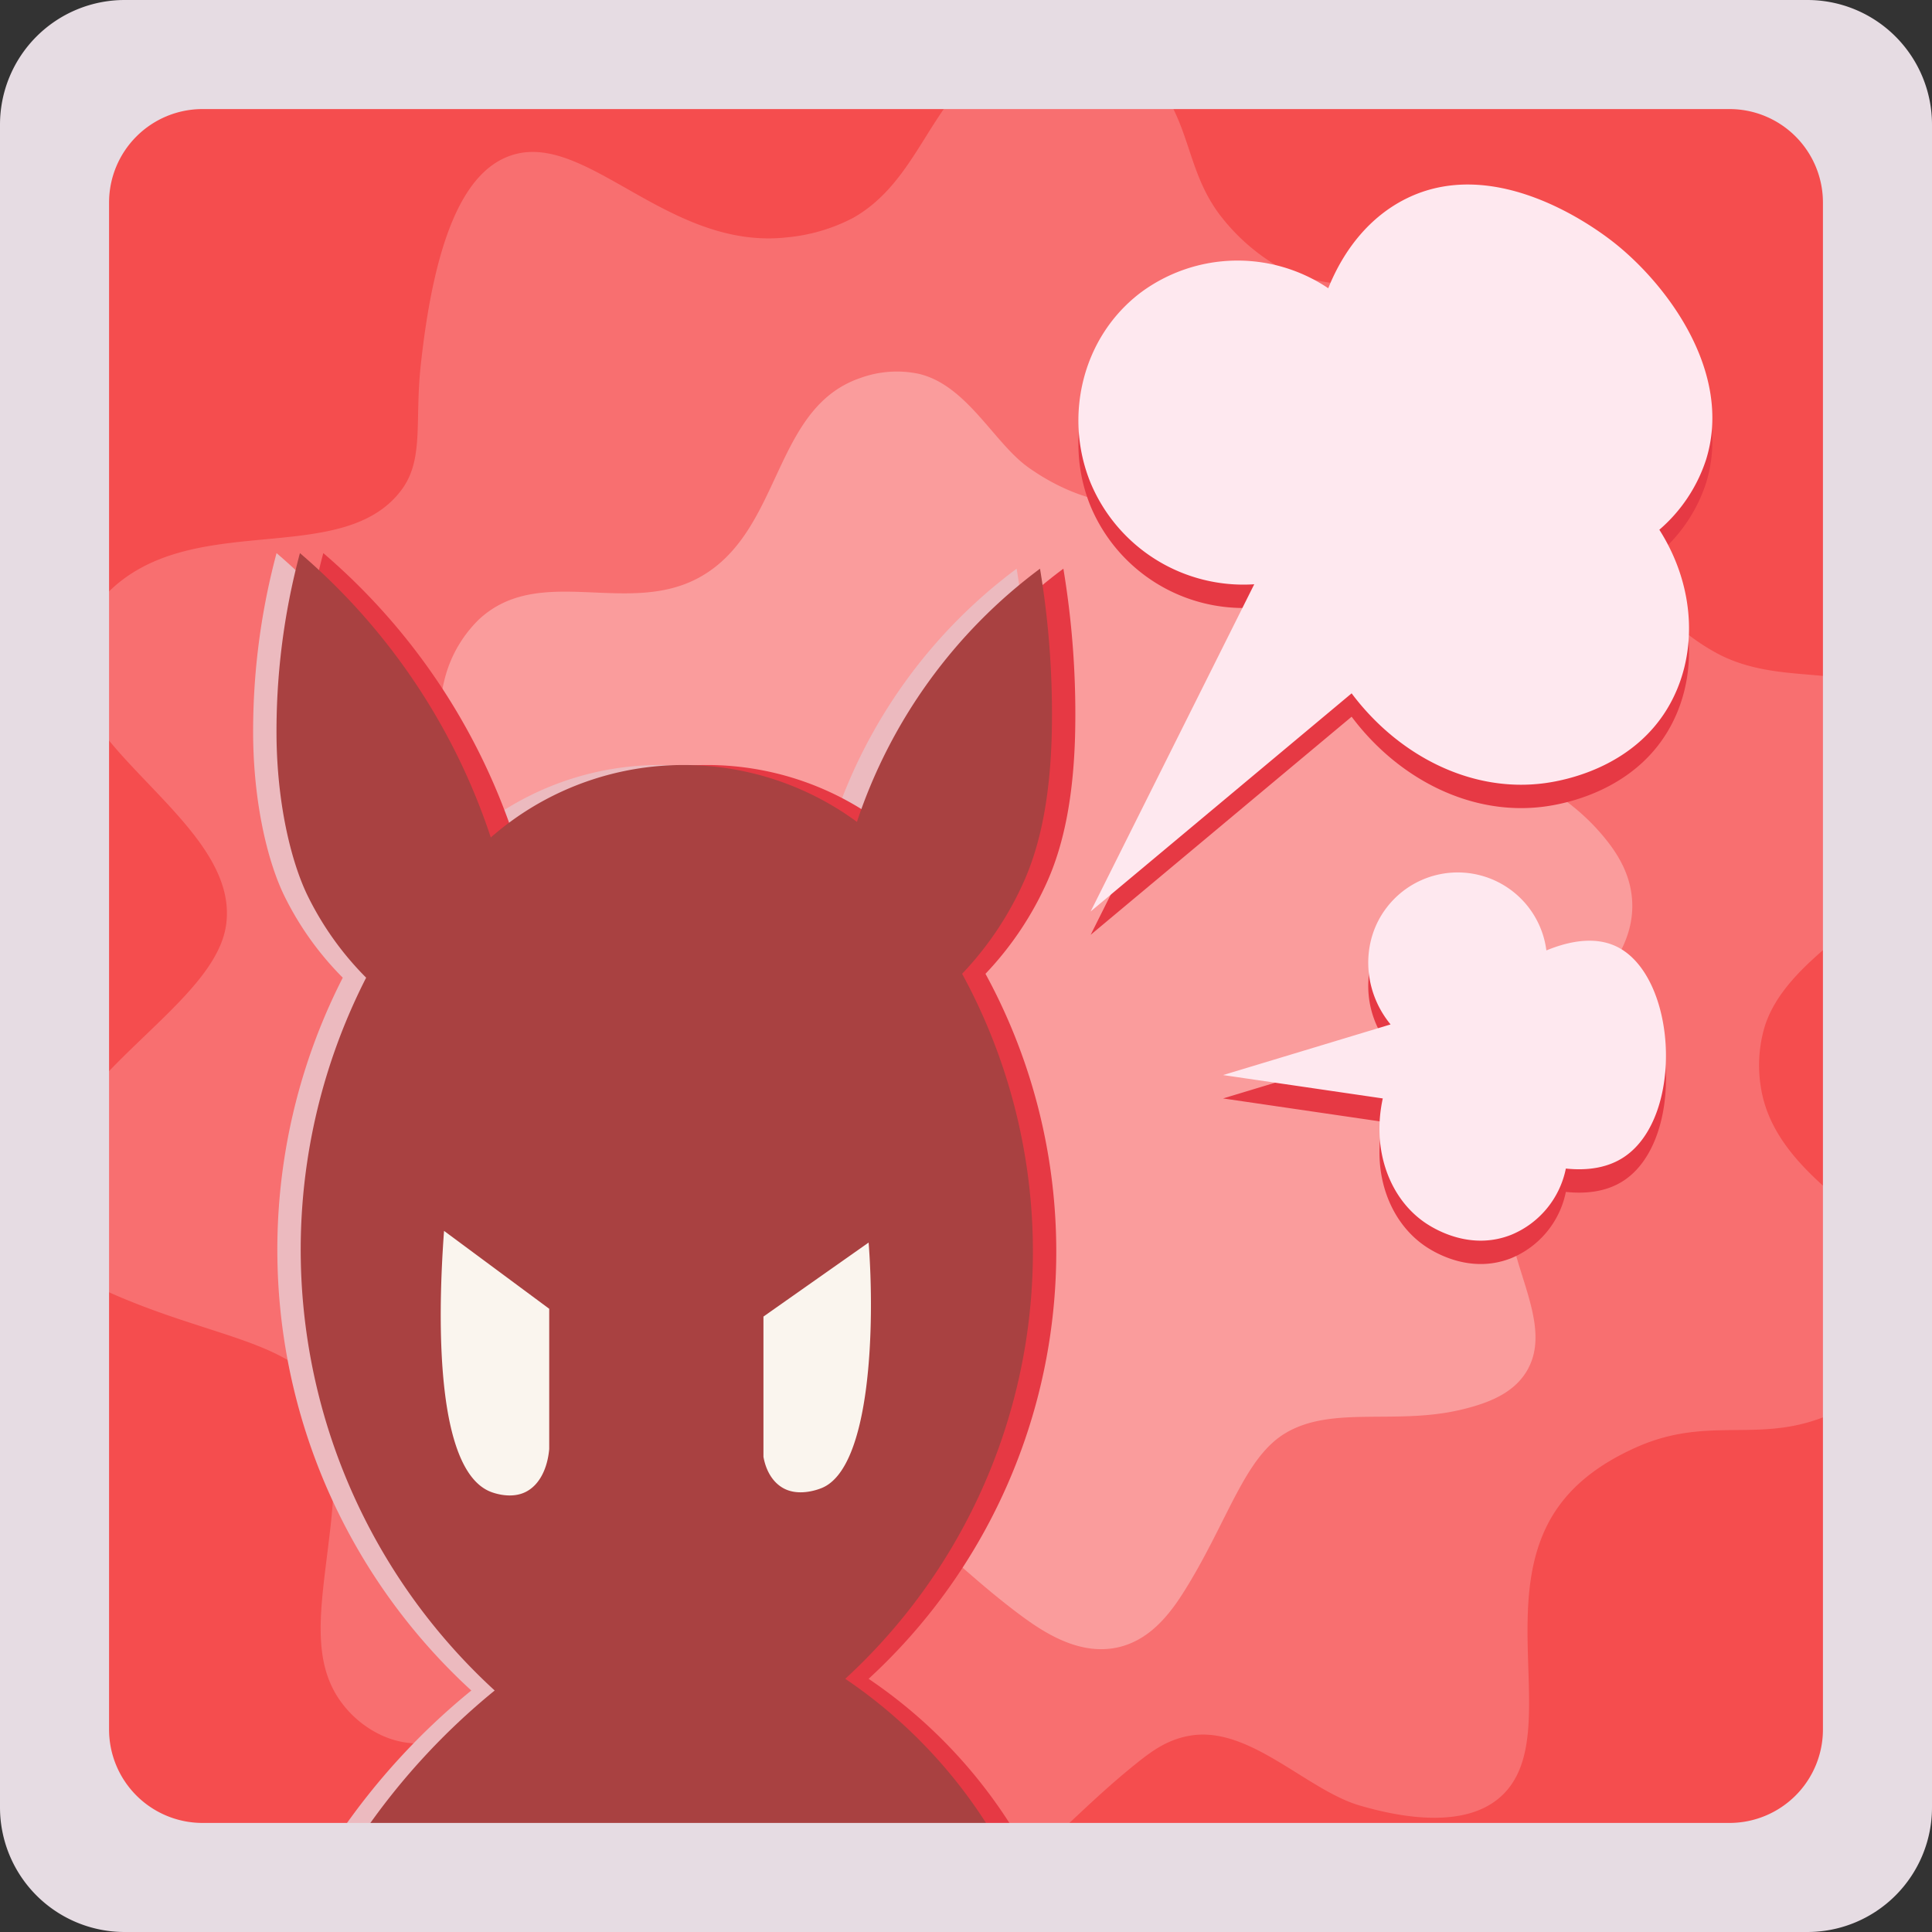 <svg id="debuff_calm.svg" data-name="debuff/calm.svg" xmlns="http://www.w3.org/2000/svg" width="496" height="496" viewBox="0 0 496 496">
  <rect x="0" y="0" width="496" height="496" fill="#333333" stroke="none"/>
  <defs>
    <style>
      .cls-1 {
        fill: #f54d4e;
      }

      .cls-2 {
        fill: #f86f70;
      }

      .cls-2, .cls-3, .cls-4, .cls-5, .cls-6, .cls-7, .cls-8, .cls-9 {
        fill-rule: evenodd;
      }

      .cls-3 {
        fill: #fa9c9c;
      }

      .cls-4 {
        fill: #ecbabf;
      }

      .cls-5 {
        fill: #e63944;
      }

      .cls-6 {
        fill: #faf5ee;
      }

      .cls-7 {
        fill: #a94141;
      }

      .cls-8 {
        fill: #fee8ef;
      }

      .cls-9 {
        fill: #e6dce3;
      }
    </style>
  </defs>
  <rect id="background" class="cls-1" x="25" y="25" width="446" height="446"/>
  <path id="effect_outer" class="cls-2" d="M210,68.941a45.738,45.738,0,0,0,17-4.994c14.739-8.32,18.774-25.284,30-35.96,9.682-9.208,19.188-12.064,24-11.987,9.411,0.151,17.35,6.071,22,10.988,10.792,11.41,9.118,23.993,18,35.96a51.99,51.99,0,0,0,16,13.985,44.629,44.629,0,0,0,16,4c14.122,0.775,27.847-7.327,36-8.99,14.071-2.87,29.017-3.083,36,4.994,9.82,11.359-2.466,39.026,0,58.935a87.548,87.548,0,0,0,8,26.97,54.739,54.739,0,0,0,16,12.986c16.315,8.632,34.928,2.023,44,11.986,10.1,11.093,6.239,37.977-7,54.94-4.931,6.318-20.8,15.155-25,28.967a34.841,34.841,0,0,0-1,14.984c3.989,27.92,43.69,37.653,43,57.935-0.473,13.9-18.87,23.586-24,25.972-18.767,8.728-31.653.333-51,8.99-9.406,4.209-15.211,9.132-19,13.984-18.694,23.938.9,61.345-16,75.916-8.339,7.19-22.676,5.921-36,2-13.437-3.956-27.982-20.183-43-17.98-5.854.858-9.909,3.725-14,6.992-19.629,15.674-29.932,31.127-46,33.962-18.164,3.206-34.539-8.929-41-14.983-10.815-10.134-12.734-25.854-26-32.964-4.046-2.168-18.435-3.777-35,0-21.057,4.8-32.933,12.946-46,6.993a26.994,26.994,0,0,1-10-7.991c-8.993-11.613-5.129-26.945-3-46.948,1.665-15.641.508-29.036-2-32.964-8.42-13.186-28.234-14.337-53-24.972-8.659-3.718-17.148-8.366-20-16.981-3.206-9.686,2.143-20.173,9-29.967,12.479-17.823,36.512-32,39-47.947,4.194-26.876-44.243-46.554-39-71.92,0.472-2.283,3.281-7.988,8-12.986,21.363-22.625,60.564-6.548,76-26.97,5.915-7.826,3.45-17.559,5-31.964,3.588-33.336,11.354-49.871,23-53.94C158.326,41.211,179.375,72.341,210,68.941Z" transform="translate(-8 -8)"/>
  <path id="effect_inner" class="cls-3" d="M229,105a27.318,27.318,0,0,1,15-1c12.3,2.979,19.2,17.739,28,23.993,9.285,6.6,18.129,8.923,23,9,13.817,0.211,22.229-9.751,35-12,8.383-1.474,24.372-2.593,33,6,13.586,13.526-1.986,38.152,10,56.984,10.4,16.339,30.345,15.889,46,33.99,4.054,4.687,7.5,10.1,8,17,0.752,10.385-5.707,18.657-13,26.993-8.988,10.273-17.268,17.97-20,25.992-1.971,5.788-1.617,22.638,4,40.988,2.951,9.643,6.65,19.126,2,26.993-3.442,5.823-9.971,8.336-17,10-16.757,3.958-33.045-1.151-45,6-10.314,6.168-14.51,21.7-25,38.989-3.695,6.088-8.993,13.979-18,16-10.307,2.308-19.838-4.343-26-9-17.756-13.411-28.619-27.379-41-28.992-18.611-2.425-30.494,17.757-49,13a29.31,29.31,0,0,1-15-10c-12.951-16.117.355-36.807-10-54.984-2.87-5.037-16.07-15.433-32-23.993-9.482-5.1-19.445-9.426-22-19-2.145-8.031,1.9-16.061,8-24.992,7.474-10.939,22.341-22.618,25-33.991,4.824-20.63-16.5-33.938-11-55.984a32.471,32.471,0,0,1,9-16c15.709-14.527,38.467-.378,57-11C208.879,144.022,206.4,112.6,229,105Z" transform="translate(-8 -8)"/>
  <path id="character_outline" class="cls-4" d="M79,150a163.941,163.941,0,0,1,32,37,163.672,163.672,0,0,1,17,36,75.137,75.137,0,0,1,94-4,133.4,133.4,0,0,1,47-65,227.593,227.593,0,0,1,3,43c-0.445,15.621-2.864,27.569-7,37a83.863,83.863,0,0,1-16,24,148.961,148.961,0,0,1-30,181,128.164,128.164,0,0,1,38,40H95a174.926,174.926,0,0,1,34-37A153.509,153.509,0,0,1,96,259a79.14,79.14,0,0,1-15-21c-4.046-8.273-7.7-22.615-8-40A176.852,176.852,0,0,1,79,150ZM204,346v36c0.6,3.4,2.247,6.423,5,8,3.877,2.221,8.683.543,10,0,12.643-5.21,13.621-42.074,12-63Zm-82-22,27,20v36c-0.417,4.728-2.324,9.13-6,11-3.6,1.833-7.82.458-9,0C120.341,385.693,120.1,349.686,122,324Z" transform="translate(-8 -8)"/>
  <path id="character_shadow" class="cls-5" d="M91,150a163.954,163.954,0,0,1,32,37,163.672,163.672,0,0,1,17,36,75.137,75.137,0,0,1,94-4,133.4,133.4,0,0,1,47-65,227.593,227.593,0,0,1,3,43c-0.445,15.621-2.864,27.569-7,37a83.863,83.863,0,0,1-16,24,148.961,148.961,0,0,1-30,181,128.164,128.164,0,0,1,38,40H107a174.926,174.926,0,0,1,34-37,153.509,153.509,0,0,1-33-183,79.131,79.131,0,0,1-15-21c-4.046-8.273-7.7-22.615-8-40A176.852,176.852,0,0,1,91,150ZM210,346v36c0.6,3.4,2.247,6.423,5,8,3.877,2.221,8.683.543,10,0,12.643-5.21,13.621-42.074,12-63Zm-82-22,27,20v36c-0.417,4.728-2.324,9.13-6,11-3.6,1.833-7.82.458-9,0C126.341,385.693,126.1,349.686,128,324Z" transform="translate(-8 -8)"/>
  <path id="eye" class="cls-6" d="M198,395V325h38v70H198Zm-83-75h40v77H115V320Z" transform="translate(-8 -8)"/>
  <path id="character" class="cls-7" d="M85,150a163.941,163.941,0,0,1,32,37,163.672,163.672,0,0,1,17,36,75.137,75.137,0,0,1,94-4,133.4,133.4,0,0,1,47-65,227.593,227.593,0,0,1,3,43c-0.445,15.621-2.864,27.569-7,37a83.863,83.863,0,0,1-16,24,148.961,148.961,0,0,1-30,181,128.164,128.164,0,0,1,38,40H101a174.926,174.926,0,0,1,34-37,153.509,153.509,0,0,1-33-183,79.14,79.14,0,0,1-15-21c-4.046-8.273-7.7-22.615-8-40A176.852,176.852,0,0,1,85,150ZM204,346v36c0.6,3.4,2.247,6.423,5,8,3.877,2.221,8.683.543,10,0,12.643-5.21,13.621-42.074,12-63Zm-82-22,27,20v36c-0.417,4.728-2.324,9.13-6,11-3.6,1.833-7.82.458-9,0C120.341,385.693,120.1,349.686,122,324Z" transform="translate(-8 -8)"/>
  <path id="emotion_shadow" class="cls-5" d="M446,132a40.146,40.146,0,0,1-12,18c9.54,14.971,10.023,32.786,2,46-8.231,13.556-23.019,17.849-31,19-19.259,2.777-38.117-7.125-50-23l-67,56,42-84a42.534,42.534,0,0,1-42-26c-6.938-16.893-2.3-37.514,13-49a41.737,41.737,0,0,1,48-1c4.042-10.069,10.768-18.416,20-23,21.914-10.881,46.137,5.666,53,11C435.631,86.594,453.027,109.361,446,132ZM365,277c-7.369-8.955-7.558-21.5-1-30a22.95,22.95,0,0,1,41,11c7.019-2.88,13.159-3.333,18-1,15.562,7.5,17.515,43.569,2,54-3.946,2.653-9,3.627-15,3a23.4,23.4,0,0,1-14,17c-9.727,3.868-18.468-.627-22-3-9.074-6.1-13.937-18.488-11-32l-41-6Z" transform="translate(-8 -8)"/>
  <path id="emotion" class="cls-8" d="M446,126a40.146,40.146,0,0,1-12,18c9.54,14.971,10.023,32.786,2,46-8.231,13.556-23.019,17.849-31,19-19.259,2.777-38.117-7.125-50-23l-67,56,42-84a42.534,42.534,0,0,1-42-26c-6.938-16.893-2.3-37.514,13-49a41.737,41.737,0,0,1,48-1c4.042-10.069,10.768-18.416,20-23,21.914-10.881,46.137,5.666,53,11C435.631,80.594,453.027,103.361,446,126ZM365,271c-7.369-8.955-7.558-21.5-1-30a22.95,22.95,0,0,1,41,11c7.019-2.88,13.159-3.333,18-1,15.562,7.5,17.515,43.569,2,54-3.946,2.653-9,3.627-15,3a23.4,23.4,0,0,1-14,17c-9.727,3.868-18.468-.627-22-3-9.074-6.1-13.937-18.488-11-32l-41-6Z" transform="translate(-8 -8)"/>
  <path id="frame" class="cls-9" d="M40,8H472a32,32,0,0,1,32,32V472a32,32,0,0,1-32,32H40A32,32,0,0,1,8,472V40A32,32,0,0,1,40,8ZM60,36H452a24,24,0,0,1,24,24V452a24,24,0,0,1-24,24H60a24,24,0,0,1-24-24V60A24,24,0,0,1,60,36Z" transform="translate(-8 -8)"/>
</svg>
